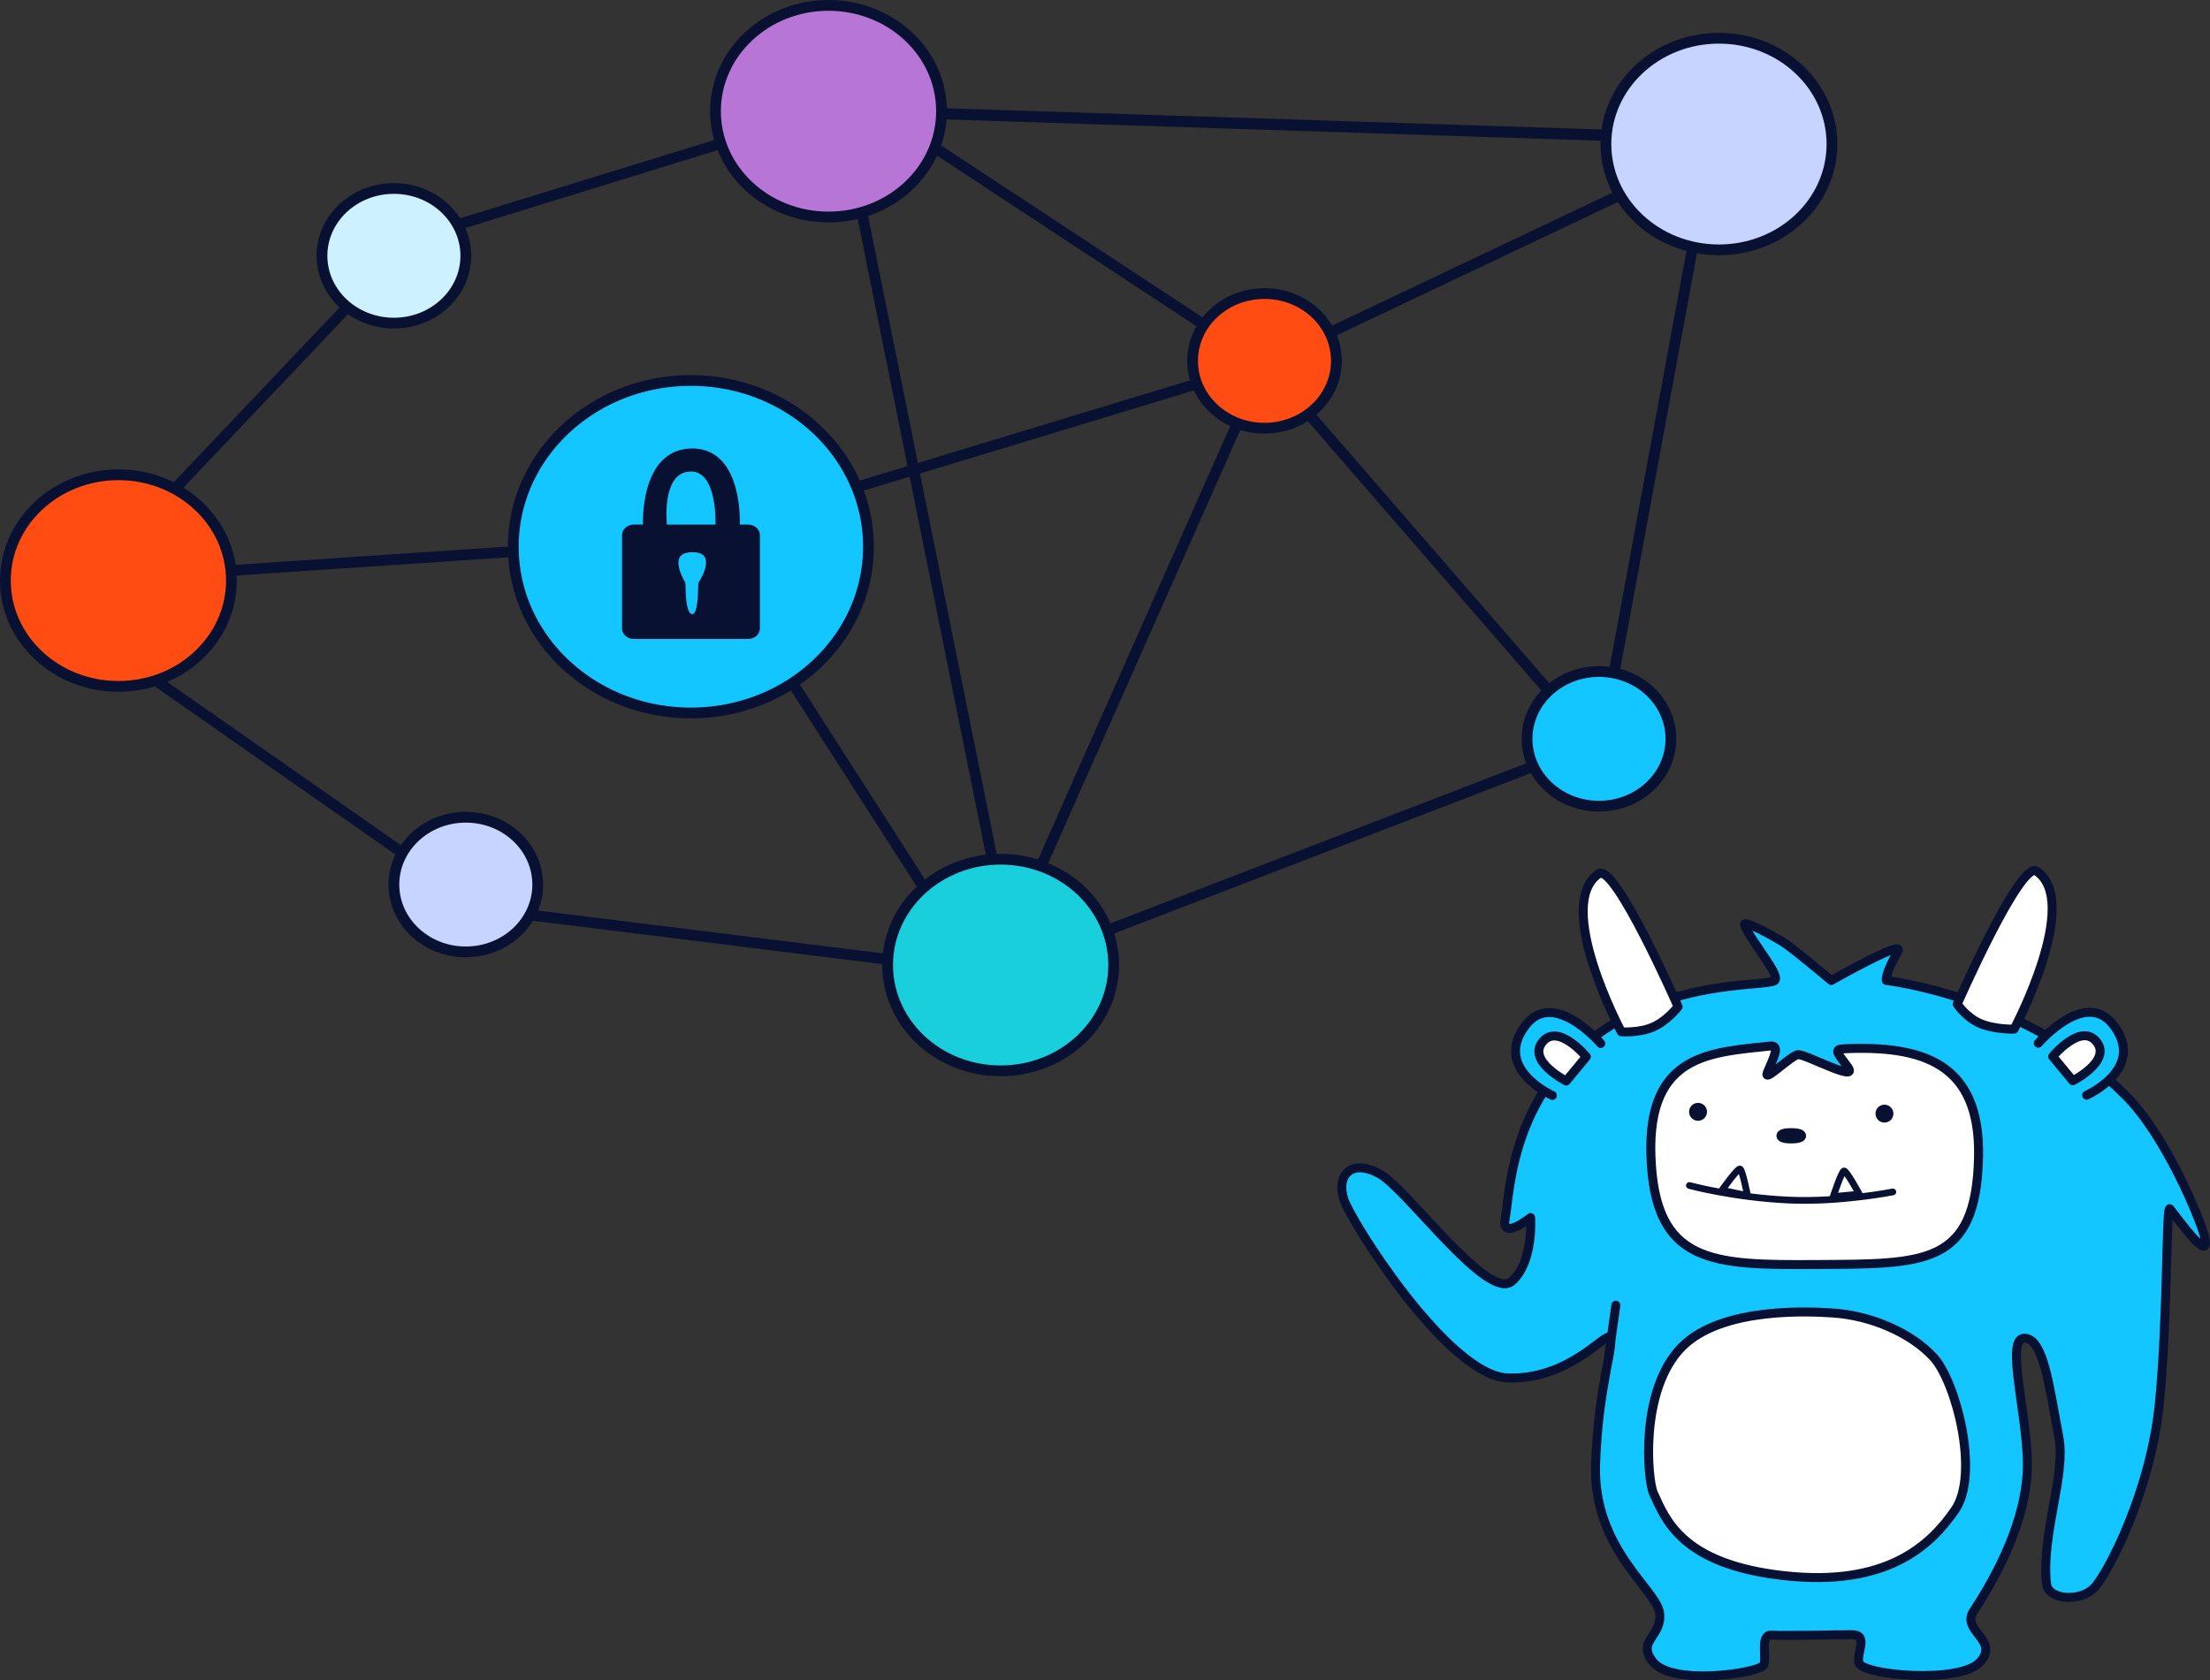 <svg xmlns="http://www.w3.org/2000/svg" viewBox="0 0 4922.31 3743.83"><rect x="0" y="0" width="4922.31" height="3743.83" fill="#333333" stroke="none"/><defs><style>.cls-1,.cls-13,.cls-7{fill:#13c6ff;}.cls-1,.cls-10,.cls-11,.cls-12,.cls-13,.cls-14,.cls-15,.cls-2,.cls-3,.cls-4,.cls-5,.cls-6,.cls-7,.cls-8,.cls-9{stroke:#091133;stroke-linecap:round;stroke-linejoin:round;fill-rule:evenodd;}.cls-1,.cls-2{stroke-width:20px;}.cls-2,.cls-4{fill:#fff;}.cls-15,.cls-3,.cls-5,.cls-6{fill:#091133;}.cls-3,.cls-6,.cls-7{fill-opacity:0;}.cls-3,.cls-4{stroke-width:15px;}.cls-5{stroke-width:10px;}.cls-10,.cls-11,.cls-12,.cls-13,.cls-14,.cls-6,.cls-8,.cls-9{stroke-width:24px;}.cls-7{stroke-width:25px;}.cls-10,.cls-8{fill:#cef1ff;}.cls-8{fill-opacity:0;}.cls-9{fill:#ff4c13;}.cls-11{fill:#b775d6;}.cls-12{fill:#c6d4ff;}.cls-14{fill:#18cfdb;}.cls-15{stroke-width:6px;}</style></defs><g id="Layer_2" data-name="Layer 2"><g id="Layer_1-2" data-name="Layer 1"><path class="cls-1" d="M4832.94,2693.13c20.73,26.16,94.62,129.12,76.55,59.61-10.27-39.48-85.77-222.91-175.09-312.18-220.78-220.69-532.93-256.07-532.93-256.07s-4.52-12,25.63-65c16.34-28.68-148.28,65-148.28,65s-81.31-68.19-102.52-82.38c-19.53-13.06-96.15-55.68-90.61-41.19,14,36.69,84.65,116.17,65.9,124.48-25.14,11.16-175.53,1-324.27,77C3364,2397,3364.1,2654.29,3352.48,2714.71c-9.8,51,56.62-2.09,56.62-2.09s7.2,98.42-41.27,141.56c-53.17,47.33-232.26-203-293.72-238.12s-99.2-.49-80.75,56.69c15.36,47.61,231.5,392.33,364.6,397.14s212.95-96.2,226.18-90.47c15.47,6.68-25.21,107.39-30.35,285.11-5.42,187.53,137.23,277.42,142.77,330.13,5.51,52.33-52.4,60.61-15,107.77,42.39,53.39,226,26.17,244.84,9.19,11.75-10.57-9.07-71.08,19.76-68.68,25.62,2.15,149.3-1.18,178.75-1,37.67.21,9.92,38.71,15.28,62.48,6.28,27.94,224.27,47.65,269.59-1.16s-43-69.72-14-113.88c58-88.14,115.51-204.17,119.61-314.1s-51-293-7-293.85c44.22-.84,56.57,113.58,77.22,220.29,16.31,84.34-39.08,214.77-27.53,326.32,3.85,37.12,74.79,40.88,105.22,10.61s127.3-216.11,146.42-413.6S4824.5,2682.49,4832.94,2693.13Z"/><path class="cls-2" d="M4406.78,2577.64c4.55-210.5-126-248.82-300.18-241-22.24,1-15.46,7.8,8.42,39.92,28,37.64-90.25-26.57-109.39-26.93-15.12-.27-79.75,65.82-69.09,39.63,12.87-31.64,29.92-61.41,5.91-58.79-131.49,14.33-272.8,17.15-265.37,244,7.93,241.84,135.31,244.19,368.79,242.8C4286.85,2815.75,4401.54,2820.49,4406.78,2577.64Z"/><path class="cls-3" d="M4215.86,2655.48s-116.08,23.28-230.27,18.25c-122.47-5.39-222.8-32.5-222.8-32.5"/><path class="cls-4" d="M3835.29,2651.77s34.58-48.69,40.16-47.47c5.29,1.16,16.79,59.43,16.79,59.43Z"/><path class="cls-4" d="M4083.15,2666s18.49-56.8,24.17-57.3c5.39-.47,33.76,51.73,33.76,51.73Z"/><path class="cls-5" d="M4212.11,2481.15a14.9,14.9,0,1,0-14.9,14.86A14.89,14.89,0,0,0,4212.11,2481.15Z"/><path class="cls-5" d="M3796.94,2477.15a14.9,14.9,0,1,0-14.89,14.85A14.88,14.88,0,0,0,3796.94,2477.15Z"/><path class="cls-5" d="M4017.62,2530.49c0-9.25-12.64-12-28.22-12s-27.76,2.56-27.76,11.95,12.18,12,27.76,12S4017.67,2539.75,4017.62,2530.49Z"/><path class="cls-1" d="M3565.31,2324.8S3461.5,2203.32,3399,2282.91c-76.53,97.4,58.64,157.65,58.64,157.65"/><path class="cls-1" d="M4539.82,2324.27s103.8-121.47,166.34-41.89c76.53,97.41-58.65,157.67-58.65,157.67"/><path class="cls-2" d="M3533.24,2354.27l-44.79,54.16s-87-44.08-53.13-86.75C3470.17,2277.76,3533.24,2354.27,3533.24,2354.27Z"/><path class="cls-2" d="M4571.9,2353.75l44.78,54.17s87-44.08,53.13-86.76C4635,2277.25,4571.9,2353.75,4571.9,2353.75Z"/><path class="cls-2" d="M4359.34,2237.11s140.6-320.72,176.63-296.31c101,68.43-50,352.09-50,352.09s-44.38,1-76-12.92S4359.34,2237.11,4359.34,2237.11Z"/><path class="cls-2" d="M3737.61,2242.92S3597,1922.2,3561,1946.61c-101,68.43,50,352.09,50,352.09s39.39,3.32,71.06-10.62S3737.61,2242.92,3737.61,2242.92Z"/><path class="cls-1" d="M3599,2908s-5.89,41.53-8.46,59.78-7.81,57.47-7.81,57.47"/><path class="cls-2" d="M4307,3024.37c49.58,54.4,102.52,259.23,47.68,339.36s-152.74,171.93-380.69,146.78c-228.87-25.24-264.54-125.61-291.19-183.63-13.62-29.65-31.3-230.51,63.22-326,90.58-91.48,292.3-78.35,335-75.71C4168.24,2930.62,4257.37,2970,4307,3024.37Z"/><path class="cls-6" d="M2807.5,806.42,2088.42,333.27"/><path class="cls-7" d="M1849.59,245.24l2007.9,65.22"/><path class="cls-8" d="M2814.47,811.07,3809,339.19,3567.32,1648.84,2211.76,2170.76Z"/><path class="cls-6" d="M2813.31,805.26l748.74,863.63"/><path class="cls-6" d="M2807.5,812.23l-900.23,273.28"/><path class="cls-9" d="M2656.19,804c0-82.83,71.72-150,160.18-150s160.19,67.16,160.19,150-71.72,150-160.19,150S2656.19,886.84,2656.19,804Z"/><path class="cls-10" d="M717.14,569.89c0-82.84,71.72-150,160.18-150s160.19,67.16,160.19,150-71.72,150-160.19,150S717.14,652.73,717.14,569.89Z"/><path class="cls-11" d="M1593.59,247.73C1593.59,117.54,1706.3,12,1845.33,12s251.74,105.54,251.74,235.73-112.7,235.73-251.74,235.73S1593.59,377.92,1593.59,247.73Z"/><path class="cls-12" d="M877.32,1970.74c0-82.84,71.72-150,160.19-150s160.18,67.15,160.18,150-71.72,150-160.18,150S877.32,2053.58,877.32,1970.74Z"/><path class="cls-13" d="M3401.23,1646.11c0-82.84,71.72-150,160.19-150s160.18,67.16,160.18,150-71.72,150-160.18,150S3401.23,1729,3401.23,1646.11Z"/><path class="cls-14" d="M1977,2150c0-130.18,112.71-235.73,251.74-235.73S2480.49,2019.8,2480.49,2150s-112.71,235.73-251.74,235.73S1977,2280.17,1977,2150Z"/><path class="cls-13" d="M1143.25,1218.09c0-204.55,177.08-370.37,395.52-370.37,181.36,0,334.2,114.28,380.86,270.14a348.63,348.63,0,0,1,14.66,100.23c0,204.54-177.08,370.36-395.52,370.36S1143.25,1422.63,1143.25,1218.09Z"/><path class="cls-9" d="M12,1293.49c0-130.19,112.71-235.72,251.74-235.72s251.74,105.53,251.74,235.72-112.71,235.73-251.74,235.73S12,1423.69,12,1293.49Z"/><path class="cls-12" d="M3576.84,320.93c0-130.19,112.7-235.73,251.73-235.73s251.74,105.54,251.74,235.73S3967.6,556.66,3828.57,556.66,3576.84,451.12,3576.84,320.93Z"/><path class="cls-6" d="M1027.21,498.15l574.84-177.22"/><path class="cls-6" d="M397.48,1080.74l370.82-391"/><path class="cls-6" d="M518.47,1270.81l607.39-40.74"/><path class="cls-6" d="M2051.66,1968.32,1770,1529.22"/><path class="cls-6" d="M1919.7,473.67,2209,1909.14"/><path class="cls-6" d="M1968,2136.32l-787.07-97.8"/><path class="cls-6" d="M889.61,1895.4l-534-373.25"/><path class="cls-15" d="M1547.15,1002.3c-3.42-.16-7-.16-10.61,0-109.79,5.35-101.41,168.87-101.41,168.87l47.43.11S1468.28,1050,1537,1047.52c65.71-2.41,59.59,123.62,59.59,123.62l48.18-.4S1653.2,1007.33,1547.15,1002.3Zm-135.31,169.39c-12.9,0-23.33,9-23.33,20.09v208.7c0,11.1,10.43,20.1,23.33,20.1H1666.1c12.9,0,23.36-9,23.36-20.1v-208.7c0-11.1-10.46-20.09-23.36-20.09Zm130,55.67c62.29-.2,19.81,68.46,17.13,70.76-2.43,2.08,2.28,72.81-16.72,73.22-21.32.45-17.44-70-18.8-72.5C1521.71,1295.56,1479.79,1227.57,1541.87,1227.36Z"/></g></g></svg>